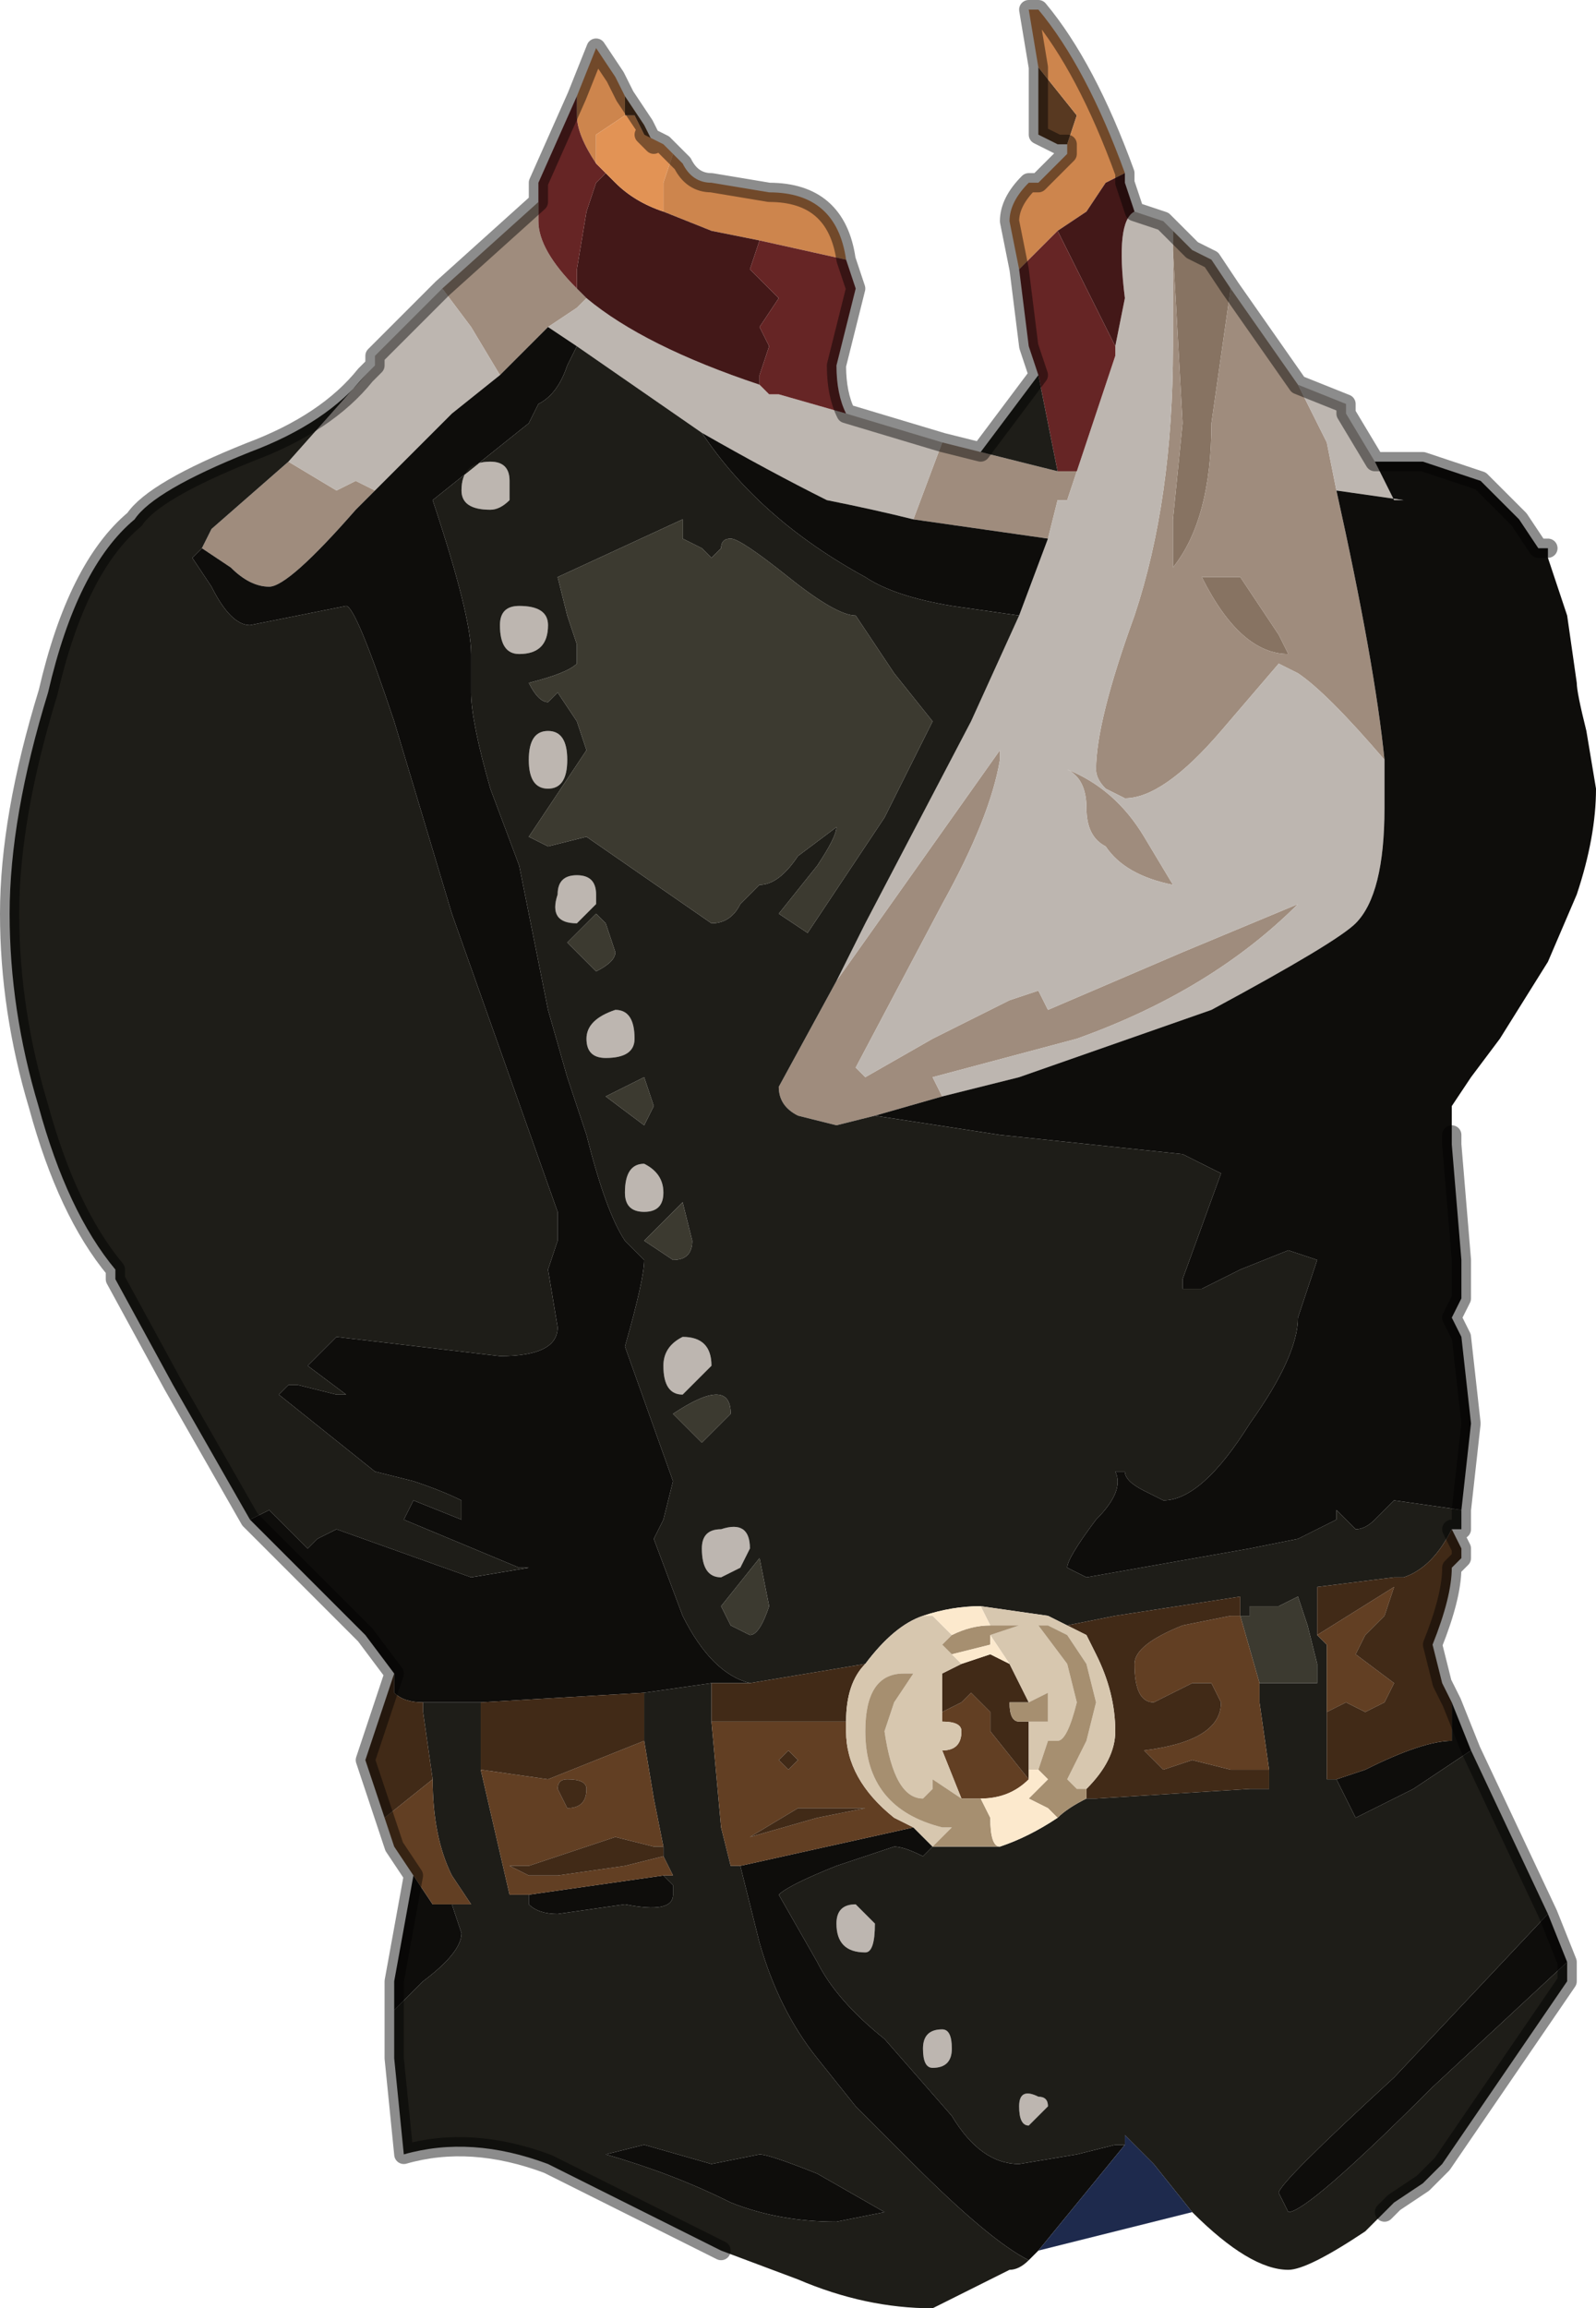 <?xml version="1.0" encoding="UTF-8" standalone="no"?>
<svg xmlns:xlink="http://www.w3.org/1999/xlink" height="12.0px" width="8.3px" xmlns="http://www.w3.org/2000/svg">
  <g transform="matrix(1.0, 0.0, 0.0, 1.0, 4.15, 5.1)">
    <path d="M1.25 -4.75 L1.45 -4.5 1.4 -4.35 1.35 -4.35 1.25 -4.4 1.25 -4.75 M-0.9 -4.6 L-0.8 -4.45 -0.75 -4.35 -0.8 -4.4 -0.85 -4.5 -0.9 -4.5 -0.9 -4.6 M1.0 -4.55 L1.0 -4.6 1.0 -4.55" fill="#583921" fill-rule="evenodd" stroke="none"/>
    <path d="M1.25 -4.75 L1.2 -5.05 1.25 -5.05 Q1.5 -4.75 1.7 -4.2 L1.6 -4.15 1.5 -4.0 1.35 -3.9 1.15 -3.7 1.1 -3.95 Q1.1 -4.05 1.2 -4.15 L1.25 -4.15 1.4 -4.3 1.4 -4.35 1.45 -4.5 1.25 -4.75 M-1.15 -4.6 L-1.05 -4.85 -0.95 -4.7 -0.9 -4.6 -0.9 -4.5 -1.05 -4.4 -1.05 -4.25 Q-1.15 -4.4 -1.15 -4.5 L-1.15 -4.6 M-0.65 -4.3 L-0.6 -4.25 Q-0.55 -4.15 -0.45 -4.15 L-0.15 -4.1 Q0.2 -4.1 0.25 -3.75 L-0.2 -3.85 -0.45 -3.9 -0.7 -4.0 -0.7 -4.15 -0.65 -4.3" fill="#cd854d" fill-rule="evenodd" stroke="none"/>
    <path d="M1.95 -3.9 L2.05 -3.8 2.15 -3.75 2.25 -3.6 2.15 -2.9 Q2.15 -2.4 1.95 -2.15 L1.95 -2.4 2.0 -2.9 1.95 -3.8 1.95 -3.9 M2.5 -1.8 L2.55 -1.7 Q2.3 -1.7 2.1 -2.1 L2.3 -2.1 2.5 -1.8" fill="#877362" fill-rule="evenodd" stroke="none"/>
    <path d="M2.25 -3.6 L2.6 -3.1 2.75 -2.8 2.8 -2.55 Q3.0 -1.65 3.05 -1.15 2.75 -1.5 2.6 -1.6 L2.5 -1.65 2.2 -1.3 Q1.9 -0.95 1.7 -0.95 L1.6 -1.0 Q1.55 -1.05 1.55 -1.1 1.55 -1.35 1.75 -1.9 1.95 -2.5 1.95 -3.3 L1.95 -3.8 2.0 -2.9 1.95 -2.4 1.95 -2.15 Q2.15 -2.4 2.15 -2.9 L2.25 -3.6 M-1.85 -3.6 L-1.35 -4.05 -1.35 -3.95 Q-1.35 -3.8 -1.15 -3.6 L-1.1 -3.55 -1.15 -3.5 -1.3 -3.4 -1.35 -3.35 -1.55 -3.15 -1.7 -3.4 -1.85 -3.6 M0.75 -2.8 L0.95 -2.75 1.35 -2.65 1.45 -2.65 1.4 -2.5 1.35 -2.5 1.3 -2.3 0.6 -2.4 0.75 -2.8 M0.2 0.0 L0.2 0.0 1.05 -1.2 1.05 -1.15 Q1.0 -0.85 0.75 -0.4 L0.3 0.45 0.35 0.5 0.7 0.3 1.0 0.15 1.1 0.1 1.25 0.05 1.3 0.15 2.0 -0.15 2.6 -0.4 Q2.15 0.05 1.45 0.3 L0.7 0.5 0.75 0.6 0.4 0.7 0.2 0.75 0.0 0.7 Q-0.1 0.65 -0.1 0.55 L0.2 0.0 M1.5 -0.9 Q1.5 -1.05 1.4 -1.1 1.65 -1.0 1.8 -0.75 L1.95 -0.5 Q1.7 -0.55 1.6 -0.7 1.5 -0.75 1.5 -0.9 M2.5 -1.8 L2.3 -2.1 2.1 -2.1 Q2.3 -1.7 2.55 -1.7 L2.5 -1.8 M-2.2 -2.55 L-2.3 -2.45 Q-2.65 -2.05 -2.75 -2.05 -2.85 -2.05 -2.95 -2.15 L-3.1 -2.25 -3.05 -2.35 -2.65 -2.7 -2.4 -2.55 -2.3 -2.6 -2.2 -2.55" fill="#9f8c7d" fill-rule="evenodd" stroke="none"/>
    <path d="M1.75 -4.0 L1.9 -3.95 1.95 -3.9 1.95 -3.8 1.95 -3.3 Q1.95 -2.5 1.75 -1.9 1.55 -1.35 1.55 -1.1 1.55 -1.05 1.6 -1.0 L1.7 -0.95 Q1.9 -0.95 2.2 -1.3 L2.5 -1.65 2.6 -1.6 Q2.75 -1.5 3.05 -1.15 L3.05 -0.9 Q3.05 -0.45 2.9 -0.3 2.8 -0.2 2.15 0.15 L1.15 0.5 0.75 0.6 0.7 0.5 1.45 0.3 Q2.15 0.05 2.6 -0.4 L2.0 -0.15 1.3 0.15 1.25 0.05 1.1 0.1 1.0 0.15 0.7 0.3 0.35 0.5 0.3 0.45 0.75 -0.4 Q1.0 -0.85 1.05 -1.15 L1.05 -1.2 0.2 0.0 0.2 0.0 0.35 -0.3 0.9 -1.35 1.15 -1.9 1.3 -2.3 1.35 -2.5 1.4 -2.5 1.45 -2.65 1.65 -3.25 1.65 -3.3 1.7 -3.55 Q1.65 -3.95 1.75 -4.0 M2.6 -3.1 L2.85 -3.0 2.85 -2.95 3.0 -2.7 3.1 -2.5 3.15 -2.5 2.8 -2.55 2.75 -2.8 2.6 -3.1 M-2.25 -3.15 L-2.2 -3.2 -2.2 -3.25 -1.85 -3.6 -1.7 -3.4 -1.55 -3.15 -1.8 -2.95 -2.2 -2.55 -2.3 -2.6 -2.4 -2.55 -2.65 -2.7 -2.25 -3.15 M0.25 -2.95 L0.75 -2.8 0.6 -2.4 Q0.4 -2.45 0.15 -2.5 -0.15 -2.65 -0.5 -2.85 L-1.15 -3.3 -1.3 -3.4 -1.15 -3.5 -1.1 -3.55 Q-0.8 -3.3 -0.2 -3.1 L-0.15 -3.05 -0.1 -3.05 0.25 -2.95 M1.5 -0.9 Q1.5 -0.75 1.6 -0.7 1.7 -0.55 1.95 -0.5 L1.8 -0.75 Q1.65 -1.0 1.4 -1.1 1.5 -1.05 1.5 -0.9 M0.4 4.9 Q0.4 5.05 0.35 5.05 0.2 5.05 0.2 4.9 0.2 4.8 0.3 4.8 L0.4 4.9 M1.2 5.95 Q1.15 5.95 1.15 5.85 1.15 5.75 1.25 5.8 1.3 5.8 1.3 5.85 L1.2 5.95 M0.65 5.55 Q0.65 5.45 0.75 5.45 0.8 5.45 0.8 5.55 0.8 5.65 0.7 5.65 0.65 5.65 0.65 5.55 M-1.6 -2.7 Q-1.5 -2.7 -1.5 -2.6 -1.5 -2.55 -1.5 -2.5 -1.55 -2.45 -1.6 -2.45 -1.75 -2.45 -1.75 -2.55 -1.75 -2.7 -1.6 -2.7 M-1.45 -1.7 Q-1.55 -1.7 -1.55 -1.85 -1.55 -1.95 -1.45 -1.95 -1.3 -1.95 -1.3 -1.85 -1.3 -1.7 -1.45 -1.7 M-1.3 -1.0 Q-1.4 -1.0 -1.4 -1.15 -1.4 -1.3 -1.3 -1.3 -1.2 -1.3 -1.2 -1.15 -1.2 -1.0 -1.3 -1.0 M-1.05 -0.45 L-1.05 -0.4 -1.1 -0.35 -1.15 -0.3 Q-1.3 -0.3 -1.25 -0.45 -1.25 -0.55 -1.15 -0.55 -1.05 -0.55 -1.05 -0.45 M-0.85 0.3 Q-0.85 0.4 -1.0 0.4 -1.1 0.4 -1.1 0.3 -1.1 0.2 -0.95 0.15 -0.85 0.15 -0.85 0.3 M-0.8 0.95 Q-0.7 1.0 -0.7 1.1 -0.7 1.2 -0.8 1.2 -0.9 1.2 -0.9 1.1 -0.9 0.95 -0.8 0.95 M-0.7 2.0 Q-0.7 1.9 -0.6 1.85 -0.45 1.85 -0.45 2.0 L-0.5 2.05 -0.6 2.15 Q-0.7 2.15 -0.7 2.0 M-0.4 3.1 Q-0.5 3.1 -0.5 2.95 -0.5 2.85 -0.4 2.85 -0.25 2.8 -0.25 2.95 L-0.3 3.05 -0.4 3.1" fill="#bdb6b0" fill-rule="evenodd" stroke="none"/>
    <path d="M3.0 -2.7 L3.25 -2.7 3.55 -2.6 3.75 -2.4 3.85 -2.25 3.9 -2.25 3.9 -2.2 4.0 -1.9 4.05 -1.55 Q4.05 -1.5 4.1 -1.3 L4.15 -1.0 Q4.15 -0.75 4.05 -0.45 L3.9 -0.1 3.65 0.3 3.5 0.5 3.4 0.65 3.4 0.8 3.4 0.85 3.45 1.45 3.45 1.65 3.4 1.75 3.45 1.85 3.5 2.3 3.45 2.75 3.1 2.7 3.0 2.8 Q2.95 2.85 2.9 2.85 L2.85 2.8 2.8 2.75 2.8 2.8 2.6 2.9 2.35 2.95 1.5 3.1 1.4 3.05 Q1.4 3.0 1.55 2.8 1.7 2.65 1.65 2.55 L1.7 2.55 Q1.7 2.6 1.8 2.65 L1.9 2.7 Q2.1 2.7 2.35 2.3 2.6 1.95 2.6 1.75 L2.7 1.45 2.55 1.4 2.3 1.5 Q2.1 1.6 2.1 1.6 L2.0 1.6 2.0 1.55 2.2 1.0 2.0 0.9 1.05 0.8 0.4 0.7 0.75 0.6 1.15 0.5 2.15 0.15 Q2.8 -0.2 2.9 -0.3 3.05 -0.45 3.05 -0.9 L3.05 -1.15 Q3.0 -1.65 2.8 -2.55 L3.15 -2.5 3.1 -2.5 3.0 -2.7 M3.4 3.75 L3.5 4.0 3.2 4.2 2.9 4.35 2.8 4.15 2.95 4.1 Q3.25 3.95 3.4 3.95 L3.4 3.75 M3.9 4.85 L4.0 5.1 3.3 5.75 Q2.65 6.4 2.55 6.4 L2.5 6.3 Q2.5 6.25 3.1 5.7 L3.9 4.85 M1.25 6.6 L1.2 6.65 Q1.0 6.55 0.6 6.15 L0.3 5.85 0.1 5.6 Q-0.1 5.35 -0.2 5.0 L-0.3 4.6 0.6 4.4 0.7 4.5 0.65 4.55 Q0.55 4.5 0.5 4.5 L0.2 4.6 Q-0.05 4.7 -0.1 4.75 L0.1 5.1 Q0.2 5.3 0.45 5.5 L0.8 5.9 Q0.95 6.15 1.15 6.15 L1.45 6.1 1.65 6.05 1.7 6.05 1.25 6.6 M-2.1 5.35 L-2.1 5.2 -2.0 4.65 -1.9 4.8 -1.8 4.8 -1.75 4.95 Q-1.75 5.05 -1.95 5.2 L-2.1 5.35 M-2.1 3.6 L-2.25 3.4 -2.65 3.0 -2.85 2.8 -2.85 2.8 -2.75 2.75 -2.7 2.8 -2.65 2.85 -2.55 2.95 -2.5 2.9 -2.4 2.85 -1.7 3.1 -1.4 3.05 -1.45 3.05 -2.05 2.8 -2.0 2.7 -1.75 2.8 -1.75 2.7 Q-1.85 2.65 -2.0 2.6 L-2.2 2.55 -2.7 2.15 -2.65 2.1 -2.6 2.1 -2.4 2.15 -2.35 2.15 -2.55 2.0 -2.4 1.85 -1.55 1.95 Q-1.25 1.95 -1.25 1.8 L-1.3 1.5 -1.25 1.35 -1.25 1.2 -1.8 -0.35 -2.1 -1.35 Q-2.3 -1.95 -2.35 -1.95 L-2.85 -1.85 Q-2.95 -1.85 -3.05 -2.05 L-3.15 -2.2 -3.1 -2.25 -2.95 -2.15 Q-2.85 -2.05 -2.75 -2.05 -2.65 -2.05 -2.3 -2.45 L-2.2 -2.55 -1.8 -2.95 -1.55 -3.15 -1.35 -3.35 -1.3 -3.4 -1.15 -3.3 -1.2 -3.2 Q-1.25 -3.05 -1.35 -3.0 L-1.4 -2.9 -1.9 -2.5 Q-1.7 -1.9 -1.7 -1.7 L-1.7 -1.5 Q-1.7 -1.35 -1.6 -1.0 L-1.45 -0.6 -1.3 0.15 -1.2 0.5 -1.1 0.8 Q-1.0 1.2 -0.9 1.35 L-0.8 1.45 Q-0.8 1.55 -0.9 1.9 L-0.65 2.6 -0.7 2.8 -0.75 2.9 -0.6 3.3 Q-0.45 3.6 -0.25 3.65 L-0.45 3.65 -0.8 3.7 -1.65 3.75 -1.9 3.75 -1.95 3.75 Q-2.05 3.75 -2.1 3.7 L-2.1 3.6 M1.3 -2.3 L1.15 -1.9 0.8 -1.95 Q0.5 -2.0 0.35 -2.1 -0.2 -2.4 -0.5 -2.85 -0.15 -2.65 0.15 -2.5 0.4 -2.45 0.6 -2.4 L1.3 -2.3 M0.1 6.2 L0.45 6.4 0.2 6.45 Q-0.1 6.45 -0.35 6.35 -0.65 6.2 -1.0 6.1 L-0.8 6.05 -0.45 6.15 -0.2 6.1 Q-0.15 6.1 0.1 6.2 M-1.4 4.75 L-0.7 4.65 -0.65 4.7 -0.65 4.75 Q-0.65 4.85 -0.9 4.8 L-1.25 4.85 Q-1.35 4.85 -1.4 4.8 L-1.4 4.75" fill="#0e0d0b" fill-rule="evenodd" stroke="none"/>
    <path d="M1.35 -3.9 L1.5 -4.0 1.6 -4.15 1.7 -4.2 1.7 -4.15 1.75 -4.0 Q1.65 -3.95 1.7 -3.55 L1.65 -3.3 1.5 -3.6 1.35 -3.9 M-1.0 -4.2 L-0.95 -4.15 Q-0.85 -4.05 -0.7 -4.0 L-0.45 -3.9 -0.2 -3.85 -0.25 -3.7 -0.1 -3.55 -0.2 -3.4 -0.15 -3.3 -0.2 -3.15 -0.2 -3.1 Q-0.8 -3.3 -1.1 -3.55 L-1.15 -3.6 -1.15 -3.7 -1.1 -4.0 -1.05 -4.15 -1.0 -4.2" fill="#431818" fill-rule="evenodd" stroke="none"/>
    <path d="M1.15 -3.7 L1.35 -3.9 1.5 -3.6 1.65 -3.3 1.65 -3.25 1.45 -2.65 1.35 -2.65 1.25 -3.15 1.2 -3.3 1.15 -3.7 M-1.35 -4.05 L-1.35 -4.15 -1.15 -4.6 -1.15 -4.5 Q-1.15 -4.4 -1.05 -4.25 L-1.0 -4.2 -1.05 -4.15 -1.1 -4.0 -1.15 -3.7 -1.15 -3.6 Q-1.35 -3.8 -1.35 -3.95 L-1.35 -4.05 M0.25 -3.75 L0.25 -3.75 0.3 -3.6 0.25 -3.4 0.2 -3.2 Q0.2 -3.05 0.25 -2.95 L-0.1 -3.05 -0.15 -3.05 -0.2 -3.1 -0.2 -3.15 -0.15 -3.3 -0.2 -3.4 -0.1 -3.55 -0.25 -3.7 -0.2 -3.85 0.25 -3.75" fill="#662525" fill-rule="evenodd" stroke="none"/>
    <path d="M3.45 2.75 L3.45 2.85 3.4 2.85 Q3.3 3.05 3.15 3.1 L3.1 3.1 2.7 3.15 2.7 3.4 2.75 3.45 2.75 3.8 2.75 4.05 2.75 4.15 2.8 4.15 2.9 4.35 3.2 4.2 3.5 4.0 3.9 4.85 3.1 5.7 Q2.5 6.25 2.5 6.3 L2.55 6.4 Q2.65 6.4 3.3 5.75 L4.0 5.1 4.0 5.2 3.35 6.15 3.3 6.2 3.25 6.25 3.1 6.35 3.05 6.4 2.95 6.5 Q2.65 6.7 2.55 6.7 2.35 6.7 2.05 6.4 L1.85 6.15 1.7 6.0 1.7 6.05 1.65 6.05 1.45 6.1 1.15 6.15 Q0.95 6.15 0.8 5.9 L0.45 5.5 Q0.2 5.3 0.1 5.1 L-0.1 4.75 Q-0.05 4.7 0.2 4.6 L0.5 4.5 Q0.55 4.5 0.65 4.55 L0.7 4.5 0.9 4.5 1.05 4.5 Q1.2 4.45 1.35 4.35 1.4 4.3 1.5 4.25 L1.55 4.25 2.35 4.2 2.45 4.2 2.45 4.1 2.4 3.75 2.4 3.65 2.45 3.65 2.7 3.65 2.7 3.55 2.65 3.35 2.6 3.2 2.5 3.25 2.35 3.25 2.35 3.3 2.3 3.3 2.3 3.2 1.65 3.3 1.4 3.35 1.3 3.3 0.95 3.25 Q0.8 3.25 0.65 3.3 0.5 3.35 0.35 3.55 L-0.25 3.65 -0.25 3.65 Q-0.45 3.6 -0.6 3.3 L-0.75 2.9 -0.7 2.8 -0.65 2.6 -0.9 1.9 Q-0.8 1.55 -0.8 1.45 L-0.9 1.35 Q-1.0 1.2 -1.1 0.8 L-1.2 0.5 -1.3 0.15 -1.45 -0.6 -1.6 -1.0 Q-1.7 -1.35 -1.7 -1.5 L-1.7 -1.7 Q-1.7 -1.9 -1.9 -2.5 L-1.4 -2.9 -1.35 -3.0 Q-1.25 -3.05 -1.2 -3.2 L-1.15 -3.3 -0.5 -2.85 Q-0.2 -2.4 0.35 -2.1 0.5 -2.0 0.8 -1.95 L1.15 -1.9 0.9 -1.35 0.35 -0.3 0.2 0.0 -0.1 0.55 Q-0.1 0.65 0.0 0.7 L0.2 0.75 0.4 0.7 1.05 0.8 2.0 0.9 2.2 1.0 2.0 1.55 2.0 1.6 2.1 1.6 Q2.1 1.6 2.3 1.5 L2.55 1.4 2.7 1.45 2.6 1.75 Q2.6 1.95 2.35 2.3 2.1 2.7 1.9 2.7 L1.8 2.65 Q1.7 2.6 1.7 2.55 L1.65 2.55 Q1.7 2.65 1.55 2.8 1.4 3.0 1.4 3.05 L1.5 3.1 2.35 2.95 2.6 2.9 2.8 2.8 2.8 2.75 2.85 2.8 2.9 2.85 Q2.95 2.85 3.0 2.8 L3.1 2.7 3.45 2.75 M1.2 6.65 Q1.15 6.7 1.1 6.7 L0.7 6.9 Q0.35 6.9 0.0 6.75 L-0.4 6.6 -0.7 6.45 Q-1.1 6.25 -1.3 6.15 -1.7 6.0 -2.05 6.1 L-2.1 5.6 -2.1 5.35 -1.95 5.2 Q-1.75 5.05 -1.75 4.95 L-1.8 4.8 -1.7 4.8 -1.8 4.65 Q-1.9 4.45 -1.9 4.15 L-1.95 3.8 -1.95 3.75 -1.9 3.75 -1.65 3.75 -1.65 4.1 -1.5 4.75 -1.4 4.75 -1.4 4.8 Q-1.35 4.85 -1.25 4.85 L-0.9 4.8 Q-0.65 4.85 -0.65 4.75 L-0.65 4.7 -0.7 4.65 -0.65 4.65 -0.7 4.55 -0.7 4.5 -0.75 4.25 -0.8 3.95 -0.8 3.7 -0.45 3.65 -0.45 3.85 -0.4 4.4 -0.35 4.6 -0.3 4.6 -0.2 5.0 Q-0.1 5.35 0.1 5.6 L0.3 5.85 0.6 6.15 Q1.0 6.55 1.2 6.65 M-2.85 2.8 L-3.25 2.1 -3.55 1.55 -3.55 1.5 Q-3.8 1.2 -3.95 0.65 -4.1 0.15 -4.1 -0.35 -4.1 -0.85 -3.9 -1.5 -3.75 -2.15 -3.45 -2.4 -3.35 -2.55 -2.85 -2.75 -2.45 -2.9 -2.25 -3.15 L-2.65 -2.7 -3.05 -2.35 -3.1 -2.25 -3.15 -2.2 -3.05 -2.05 Q-2.95 -1.85 -2.85 -1.85 L-2.35 -1.95 Q-2.3 -1.95 -2.1 -1.35 L-1.8 -0.35 -1.25 1.2 -1.25 1.35 -1.3 1.5 -1.25 1.8 Q-1.25 1.95 -1.55 1.95 L-2.4 1.85 -2.55 2.0 -2.35 2.15 -2.4 2.15 -2.6 2.1 -2.65 2.1 -2.7 2.15 -2.2 2.55 -2.0 2.6 Q-1.85 2.65 -1.75 2.7 L-1.75 2.8 -2.0 2.7 -2.05 2.8 -1.45 3.05 -1.4 3.05 -1.7 3.1 -2.4 2.85 -2.5 2.9 -2.55 2.95 -2.65 2.85 -2.7 2.8 -2.75 2.75 -2.85 2.8 M0.95 -2.75 L1.25 -3.15 1.35 -2.65 0.95 -2.75 M0.3 -1.9 Q0.2 -1.9 -0.05 -2.1 -0.3 -2.3 -0.35 -2.3 -0.4 -2.3 -0.4 -2.25 L-0.45 -2.2 -0.5 -2.25 -0.6 -2.3 -0.6 -2.4 -1.25 -2.1 -1.2 -1.9 -1.15 -1.75 -1.15 -1.65 Q-1.2 -1.6 -1.4 -1.55 -1.35 -1.45 -1.3 -1.45 L-1.25 -1.5 -1.15 -1.35 -1.1 -1.2 Q-1.3 -0.9 -1.4 -0.75 L-1.3 -0.7 -1.1 -0.75 -0.45 -0.3 Q-0.35 -0.3 -0.3 -0.4 L-0.2 -0.5 Q-0.1 -0.5 0.0 -0.65 L0.2 -0.8 Q0.2 -0.75 0.1 -0.6 L-0.1 -0.35 0.05 -0.25 0.45 -0.85 0.7 -1.35 0.5 -1.6 Q0.4 -1.75 0.3 -1.9 M0.4 4.9 L0.3 4.8 Q0.2 4.8 0.2 4.9 0.2 5.05 0.35 5.05 0.4 5.05 0.4 4.9 M0.65 5.55 Q0.65 5.65 0.7 5.65 0.8 5.65 0.8 5.55 0.8 5.45 0.75 5.45 0.65 5.45 0.65 5.55 M1.2 5.95 L1.3 5.85 Q1.3 5.8 1.25 5.8 1.15 5.75 1.15 5.85 1.15 5.95 1.2 5.95 M0.1 6.2 Q-0.15 6.1 -0.2 6.1 L-0.45 6.15 -0.8 6.05 -1.0 6.1 Q-0.65 6.2 -0.35 6.35 -0.1 6.45 0.2 6.45 L0.45 6.4 0.1 6.2 M-1.6 -2.7 Q-1.75 -2.7 -1.75 -2.55 -1.75 -2.45 -1.6 -2.45 -1.55 -2.45 -1.5 -2.5 -1.5 -2.55 -1.5 -2.6 -1.5 -2.7 -1.6 -2.7 M-1.3 -1.0 Q-1.2 -1.0 -1.2 -1.15 -1.2 -1.3 -1.3 -1.3 -1.4 -1.3 -1.4 -1.15 -1.4 -1.0 -1.3 -1.0 M-1.45 -1.7 Q-1.3 -1.7 -1.3 -1.85 -1.3 -1.95 -1.45 -1.95 -1.55 -1.95 -1.55 -1.85 -1.55 -1.7 -1.45 -1.7 M-1.05 -0.05 Q-0.95 -0.1 -0.95 -0.15 L-1.0 -0.3 -1.05 -0.35 -1.2 -0.2 -1.05 -0.05 M-0.85 0.3 Q-0.85 0.15 -0.95 0.15 -1.1 0.2 -1.1 0.3 -1.1 0.4 -1.0 0.4 -0.85 0.4 -0.85 0.3 M-1.05 -0.45 Q-1.05 -0.55 -1.15 -0.55 -1.25 -0.55 -1.25 -0.45 -1.3 -0.3 -1.15 -0.3 L-1.1 -0.35 -1.05 -0.4 -1.05 -0.45 M-1.0 0.6 L-0.8 0.75 -0.75 0.65 -0.8 0.5 -1.0 0.6 -1.0 0.6 M-0.8 0.95 Q-0.9 0.95 -0.9 1.1 -0.9 1.2 -0.8 1.2 -0.7 1.2 -0.7 1.1 -0.7 1.0 -0.8 0.95 M-0.55 1.35 L-0.6 1.15 -0.8 1.35 -0.65 1.45 Q-0.55 1.45 -0.55 1.35 M-0.5 2.4 L-0.4 2.3 -0.35 2.25 Q-0.35 2.05 -0.65 2.25 L-0.5 2.4 M-0.7 2.0 Q-0.7 2.15 -0.6 2.15 L-0.5 2.05 -0.45 2.0 Q-0.45 1.85 -0.6 1.85 -0.7 1.9 -0.7 2.0 M-0.4 3.1 L-0.3 3.05 -0.25 2.95 Q-0.25 2.8 -0.4 2.85 -0.5 2.85 -0.5 2.95 -0.5 3.1 -0.4 3.1 M-0.35 3.35 L-0.25 3.4 Q-0.2 3.4 -0.15 3.25 L-0.2 3.0 -0.4 3.25 -0.35 3.35" fill="#1e1d18" fill-rule="evenodd" stroke="none"/>
    <path d="M2.3 3.3 L2.35 3.3 2.35 3.25 2.5 3.25 2.6 3.2 2.65 3.35 2.7 3.55 2.7 3.65 2.45 3.65 2.4 3.65 2.3 3.3 M0.3 -1.9 Q0.4 -1.75 0.5 -1.6 L0.7 -1.35 0.45 -0.85 0.05 -0.25 -0.1 -0.35 0.1 -0.6 Q0.2 -0.75 0.2 -0.8 L0.0 -0.65 Q-0.1 -0.5 -0.2 -0.5 L-0.3 -0.4 Q-0.35 -0.3 -0.45 -0.3 L-1.1 -0.75 -1.3 -0.7 -1.4 -0.75 Q-1.3 -0.9 -1.1 -1.2 L-1.15 -1.35 -1.25 -1.5 -1.3 -1.45 Q-1.35 -1.45 -1.4 -1.55 -1.2 -1.6 -1.15 -1.65 L-1.15 -1.75 -1.2 -1.9 -1.25 -2.1 -0.6 -2.4 -0.6 -2.3 -0.5 -2.25 -0.45 -2.2 -0.4 -2.25 Q-0.4 -2.3 -0.35 -2.3 -0.3 -2.3 -0.05 -2.1 0.2 -1.9 0.3 -1.9 M-1.05 -0.05 L-1.2 -0.2 -1.05 -0.35 -1.0 -0.3 -0.95 -0.15 Q-0.95 -0.1 -1.05 -0.05 M-1.0 0.6 L-1.0 0.6 -0.8 0.5 -0.75 0.65 -0.8 0.75 -1.0 0.6 M-0.5 2.4 L-0.65 2.25 Q-0.35 2.05 -0.35 2.25 L-0.4 2.3 -0.5 2.4 M-0.55 1.35 Q-0.55 1.45 -0.65 1.45 L-0.8 1.35 -0.6 1.15 -0.55 1.35 M-0.35 3.35 L-0.4 3.25 -0.2 3.0 -0.15 3.25 Q-0.2 3.4 -0.25 3.4 L-0.35 3.35" fill="#3c3a30" fill-rule="evenodd" stroke="none"/>
    <path d="M-2.0 4.65 L-2.1 4.5 -2.15 4.35 -1.9 4.15 Q-1.9 4.45 -1.8 4.65 L-1.7 4.8 -1.8 4.8 -1.9 4.8 -2.0 4.65 M2.4 3.65 L2.4 3.75 2.45 4.1 2.35 4.1 2.25 4.1 2.05 4.05 1.9 4.1 1.8 4.0 Q2.2 3.95 2.2 3.75 L2.15 3.65 2.05 3.65 1.85 3.75 Q1.75 3.75 1.75 3.55 1.75 3.45 2.0 3.35 L2.25 3.3 2.3 3.3 2.4 3.65 M1.5 4.2 L1.5 4.25 1.5 4.2 M0.6 4.4 L-0.3 4.6 -0.35 4.6 -0.4 4.4 -0.45 3.85 0.05 3.85 0.25 3.85 0.25 3.9 Q0.25 4.15 0.5 4.35 L0.6 4.4 M0.75 3.8 L0.85 3.75 0.9 3.7 1.0 3.8 1.0 3.9 1.2 4.15 Q1.1 4.25 0.95 4.25 L0.9 4.25 0.85 4.25 0.75 4.0 Q0.85 4.0 0.85 3.9 0.85 3.85 0.75 3.85 L0.75 3.8 M0.25 4.3 L0.0 4.3 -0.25 4.45 0.1 4.35 0.35 4.3 0.25 4.3 M2.7 3.4 L3.1 3.15 3.05 3.3 2.95 3.4 2.9 3.5 3.1 3.65 3.05 3.75 2.95 3.8 2.85 3.75 2.75 3.8 2.75 3.45 2.7 3.4 M-1.65 4.1 L-1.3 4.15 -1.05 4.05 -0.8 3.95 -0.75 4.25 -0.7 4.5 -0.75 4.5 -0.75 4.5 -0.95 4.45 -1.25 4.55 -1.4 4.6 -1.45 4.6 -1.5 4.6 -1.4 4.65 -1.25 4.65 -0.9 4.6 -0.7 4.55 -0.7 4.55 -0.65 4.65 -0.7 4.65 -1.4 4.75 -1.5 4.75 -1.65 4.1 M-1.2 4.3 Q-1.1 4.3 -1.1 4.2 -1.1 4.15 -1.2 4.15 -1.25 4.15 -1.25 4.2 L-1.2 4.3 M-0.1 4.05 L-0.05 4.1 0.0 4.05 -0.05 4.0 -0.1 4.05" fill="#623f23" fill-rule="evenodd" stroke="none"/>
    <path d="M3.4 2.85 L3.45 2.95 3.45 3.0 3.4 3.05 Q3.4 3.2 3.3 3.45 L3.35 3.65 3.4 3.75 3.4 3.95 Q3.25 3.95 2.95 4.1 L2.8 4.15 2.75 4.15 2.75 4.05 2.75 3.8 2.85 3.75 2.95 3.8 3.05 3.75 3.1 3.65 2.9 3.5 2.95 3.4 3.05 3.3 3.1 3.15 2.7 3.4 2.7 3.15 3.1 3.1 3.15 3.1 Q3.3 3.05 3.4 2.85 M-2.15 4.35 L-2.25 4.05 -2.15 3.75 -2.1 3.6 -2.1 3.7 Q-2.05 3.75 -1.95 3.75 L-1.95 3.8 -1.9 4.15 -2.15 4.35 M-0.25 3.65 L-0.25 3.65 0.35 3.55 Q0.25 3.65 0.25 3.85 L0.05 3.85 -0.45 3.85 -0.45 3.65 -0.25 3.65 M1.4 3.35 L1.65 3.3 2.3 3.2 2.3 3.3 2.25 3.3 2.0 3.35 Q1.75 3.45 1.75 3.55 1.75 3.75 1.85 3.75 L2.05 3.65 2.15 3.65 2.2 3.75 Q2.2 3.95 1.8 4.0 L1.9 4.1 2.05 4.05 2.25 4.1 2.35 4.1 2.45 4.1 2.45 4.2 2.35 4.2 1.55 4.25 1.5 4.25 1.5 4.2 Q1.65 4.05 1.65 3.9 1.65 3.7 1.55 3.5 L1.5 3.4 1.4 3.35 M0.85 3.55 L1.0 3.5 1.1 3.55 1.2 3.75 1.1 3.75 Q1.1 3.85 1.15 3.85 L1.2 3.85 1.2 4.1 1.2 4.15 1.0 3.9 1.0 3.8 0.9 3.7 0.85 3.75 0.75 3.8 0.75 3.6 0.85 3.55 M0.25 4.3 L0.35 4.3 0.1 4.35 -0.25 4.45 0.0 4.3 0.25 4.3 M-1.65 3.75 L-0.8 3.7 -0.8 3.95 -1.05 4.05 -1.3 4.15 -1.65 4.1 -1.65 3.75 M-1.2 4.3 L-1.25 4.2 Q-1.25 4.15 -1.2 4.15 -1.1 4.15 -1.1 4.2 -1.1 4.3 -1.2 4.3 M-0.7 4.55 L-0.7 4.55 -0.9 4.6 -1.25 4.65 -1.4 4.65 -1.5 4.6 -1.45 4.6 -1.4 4.6 -1.25 4.55 -0.95 4.45 -0.75 4.5 -0.75 4.5 -0.7 4.5 -0.7 4.55 M-0.1 4.05 L-0.05 4.0 0.0 4.05 -0.05 4.1 -0.1 4.05" fill="#412a17" fill-rule="evenodd" stroke="none"/>
    <path d="M0.35 3.55 Q0.5 3.35 0.65 3.3 L0.7 3.3 0.8 3.4 0.75 3.45 0.8 3.5 0.85 3.55 0.75 3.6 0.75 3.8 0.75 3.85 Q0.85 3.85 0.85 3.9 0.85 4.0 0.75 4.0 L0.85 4.25 0.7 4.15 0.7 4.2 0.65 4.25 Q0.5 4.25 0.45 3.9 L0.5 3.75 0.6 3.6 0.55 3.6 Q0.35 3.6 0.35 3.9 0.35 4.3 0.75 4.4 L0.8 4.4 0.7 4.5 0.6 4.4 0.5 4.35 Q0.25 4.15 0.25 3.9 L0.25 3.85 Q0.25 3.65 0.35 3.55 M0.95 3.25 L1.3 3.3 1.4 3.35 1.5 3.4 1.55 3.5 Q1.65 3.7 1.65 3.9 1.65 4.05 1.5 4.2 L1.45 4.2 1.4 4.15 1.5 3.95 1.55 3.75 1.5 3.55 1.4 3.4 1.3 3.35 1.25 3.35 1.4 3.55 1.45 3.75 Q1.4 3.95 1.35 3.95 L1.3 3.95 1.25 4.1 1.2 4.1 1.2 3.85 1.3 3.85 1.3 3.7 1.2 3.75 1.1 3.55 1.0 3.4 1.15 3.35 1.0 3.35 0.95 3.25" fill="#d7c7af" fill-rule="evenodd" stroke="none"/>
    <path d="M1.5 4.25 Q1.4 4.3 1.35 4.35 L1.3 4.3 1.2 4.25 1.25 4.2 1.3 4.15 1.25 4.1 1.3 3.95 1.35 3.95 Q1.4 3.95 1.45 3.75 L1.4 3.55 1.25 3.35 1.3 3.35 1.4 3.4 1.5 3.55 1.55 3.75 1.5 3.95 1.4 4.15 1.45 4.2 1.5 4.2 1.5 4.25 M1.05 4.5 L0.9 4.5 0.7 4.5 0.8 4.4 0.75 4.4 Q0.35 4.3 0.35 3.9 0.35 3.6 0.55 3.6 L0.6 3.6 0.5 3.75 0.45 3.9 Q0.5 4.25 0.65 4.25 L0.7 4.2 0.7 4.15 0.85 4.25 0.9 4.25 0.95 4.25 1.0 4.35 Q1.0 4.5 1.05 4.5 M1.0 3.4 L1.0 3.45 0.8 3.5 0.75 3.45 0.8 3.4 Q0.9 3.35 1.0 3.35 L1.15 3.35 1.0 3.4 M1.2 3.75 L1.3 3.7 1.3 3.85 1.2 3.85 1.15 3.85 Q1.1 3.85 1.1 3.75 L1.2 3.75" fill="#a68f70" fill-rule="evenodd" stroke="none"/>
    <path d="M0.65 3.3 Q0.8 3.25 0.95 3.25 L1.0 3.35 Q0.9 3.35 0.8 3.4 L0.7 3.3 0.65 3.3 M1.35 4.35 Q1.2 4.45 1.05 4.5 1.0 4.5 1.0 4.35 L0.95 4.25 Q1.1 4.25 1.2 4.15 L1.2 4.1 1.25 4.1 1.3 4.15 1.25 4.2 1.2 4.25 1.3 4.3 1.35 4.35 M1.0 3.4 L1.1 3.55 1.0 3.5 0.85 3.55 0.8 3.5 1.0 3.45 1.0 3.4" fill="#fce9cd" fill-rule="evenodd" stroke="none"/>
    <path d="M2.05 6.4 L1.25 6.6 1.7 6.05 1.7 6.0 1.85 6.15 2.05 6.4" fill="#1e2a4d" fill-rule="evenodd" stroke="none"/>
    <path d="M-0.8 -4.4 L-0.7 -4.35 -0.65 -4.3 -0.7 -4.15 -0.7 -4.0 Q-0.85 -4.05 -0.95 -4.15 L-1.0 -4.2 -1.05 -4.25 -1.05 -4.4 -0.9 -4.5 -0.85 -4.5 -0.8 -4.4" fill="#e29355" fill-rule="evenodd" stroke="none"/>
    <path d="M1.7 -4.2 Q1.5 -4.75 1.25 -5.05 L1.2 -5.05 1.25 -4.75 1.25 -4.4 1.35 -4.35 1.4 -4.35 1.4 -4.3 1.25 -4.15 1.2 -4.15 Q1.1 -4.05 1.1 -3.95 L1.15 -3.7 1.2 -3.3 1.25 -3.15 0.95 -2.75 0.75 -2.8 0.25 -2.95 Q0.2 -3.05 0.2 -3.2 L0.25 -3.4 0.3 -3.6 0.25 -3.75 0.25 -3.75 Q0.2 -4.1 -0.15 -4.1 L-0.45 -4.15 Q-0.55 -4.15 -0.6 -4.25 L-0.65 -4.3 -0.7 -4.35 -0.8 -4.4 -0.75 -4.35 -0.8 -4.45 -0.9 -4.6 -0.95 -4.7 -1.05 -4.85 -1.15 -4.6 -1.35 -4.15 -1.35 -4.05 -1.85 -3.6 -2.2 -3.25 -2.2 -3.2 -2.25 -3.15 Q-2.45 -2.9 -2.85 -2.75 -3.35 -2.55 -3.45 -2.4 -3.75 -2.15 -3.9 -1.5 -4.1 -0.85 -4.1 -0.35 -4.1 0.15 -3.95 0.65 -3.8 1.2 -3.55 1.5 L-3.55 1.55 -3.25 2.1 -2.85 2.8 -2.85 2.8 -2.65 3.0 -2.25 3.4 -2.1 3.6 -2.15 3.75 -2.25 4.05 -2.15 4.35 -2.1 4.5 -2.0 4.65 -2.1 5.2 -2.1 5.35 -2.1 5.6 -2.05 6.1 Q-1.7 6.0 -1.3 6.15 -1.1 6.25 -0.7 6.45 L-0.4 6.6 M1.7 -4.2 L1.7 -4.15 1.75 -4.0 1.9 -3.95 1.95 -3.9 2.05 -3.8 2.15 -3.75 2.25 -3.6 2.6 -3.1 2.85 -3.0 2.85 -2.95 3.0 -2.7 3.25 -2.7 3.55 -2.6 3.75 -2.4 3.85 -2.25 3.9 -2.25 M3.4 0.8 L3.4 0.85 3.45 1.45 3.45 1.65 3.4 1.75 3.45 1.85 3.5 2.3 3.45 2.75 3.45 2.85 3.4 2.85 3.45 2.95 3.45 3.0 3.4 3.05 Q3.4 3.2 3.3 3.45 L3.35 3.65 3.4 3.75 3.5 4.0 3.9 4.85 4.0 5.1 4.0 5.2 3.35 6.15 3.3 6.2 3.25 6.25 3.1 6.35 3.05 6.4" fill="none" stroke="#000000" stroke-linecap="round" stroke-linejoin="round" stroke-opacity="0.451" stroke-width="0.1"/>
  </g>
</svg>
